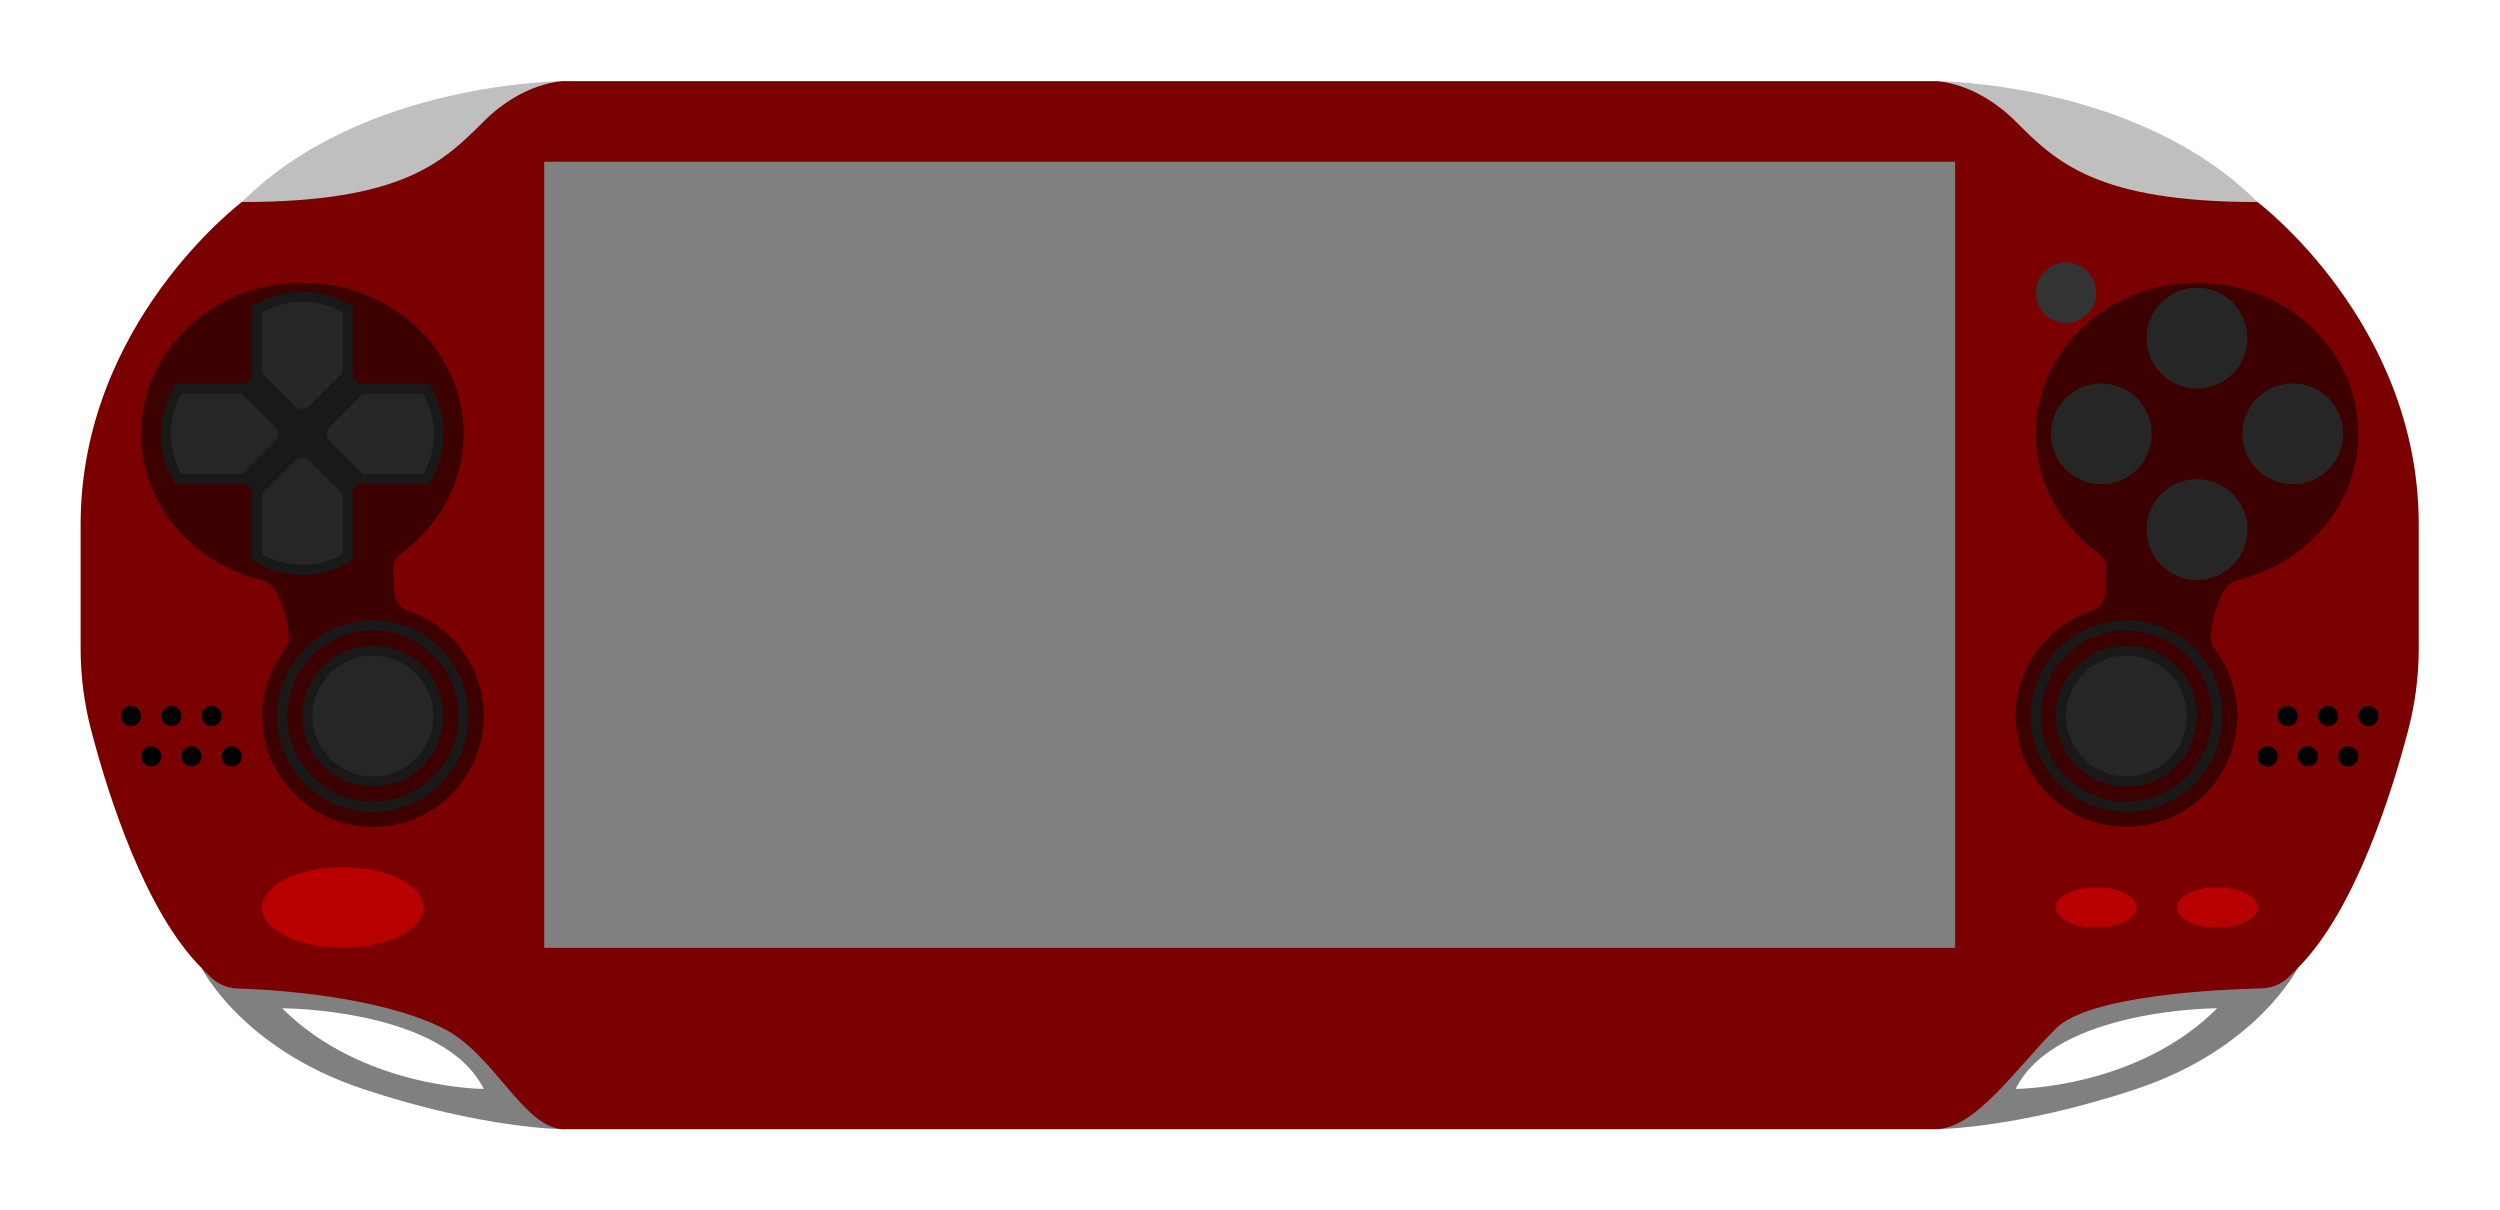 <?xml version="1.0" encoding="UTF-8" standalone="no"?>
<svg
   xmlns:dc="http://purl.org/dc/elements/1.1/"
   xmlns:cc="http://creativecommons.org/ns#"
   xmlns:rdf="http://www.w3.org/1999/02/22-rdf-syntax-ns#"
   xmlns:svg="http://www.w3.org/2000/svg"
   xmlns="http://www.w3.org/2000/svg"
   viewBox="0 0 330.666 160"
   height="160"
   width="330.666"
   xml:space="preserve"
   id="svg2"
   version="1.1"><defs
     id="defs6"><clipPath
       id="clipPath18"
       clipPathUnits="userSpaceOnUse"><path
         id="path16"
         d="M 0,256 H 256 V 0 H 0 Z" /></clipPath><clipPath
       id="clipPath26"
       clipPathUnits="userSpaceOnUse"><path
         id="path24"
         d="M 4,188 H 252 V 68 H 4 Z" /></clipPath></defs><g
     transform="matrix(1.333,0,0,-1.333,-5.333,250.667)"
     id="g10"><g
       id="g12"><g
         clip-path="url(#clipPath18)"
         id="g14"><g
           id="g20"><g
             id="g22" /><g
             id="g34"><g
               style="opacity:0.5"
               id="g32"
               clip-path="url(#clipPath26)"><g
                 id="g30"
                 transform="translate(233.304,174.005)"><path
                   id="path28"
                   style="fill:#ffffff;fill-opacity:1;fill-rule:nonzero;stroke:none"
                   d="m 0,0 c -14.197,13.835 -36.359,13.995 -37.304,13.995 h -136 c -0.944,0 -23.106,-0.16 -37.304,-13.995 -3.095,-2.496 -18.696,-16.166 -18.696,-38.005 v -14.247 c 0,-1.851 0.215,-3.698 0.637,-5.492 1.798,-7.642 5.828,-21.335 12.924,-29.099 1.919,-3.09 7.678,-10.674 19.91,-14.752 12.86,-4.286 21.578,-4.41 22.529,-4.41 h 136 c 0.952,0 9.67,0.124 22.53,4.41 12.232,4.078 17.991,11.662 19.91,14.752 7.095,7.764 11.125,21.457 12.924,29.099 0.422,1.794 0.636,3.641 0.636,5.492 v 14.247 C 18.696,-16.166 3.095,-2.496 0,0" /></g></g></g></g><g
           transform="translate(64,176)"
           id="g36"><path
             id="path38"
             style="fill:#bfbfbf;fill-opacity:1;fill-rule:nonzero;stroke:none"
             d="m 0,0 -4,4 c 0,0 -20,0 -32,-12 v -4 h 20 z" /></g><g
           transform="translate(32,88)"
           id="g40"><path
             id="path42"
             style="fill:#808080;fill-opacity:1;fill-rule:nonzero;stroke:none"
             d="M 0,0 C 0,0 16,0 20,-8 20,-8 8,-8 0,0 M 20,4 H -4 -8 c 0,0 4,-8 16,-12 12,-4 20,-4 20,-4 l 4,4 z" /></g><g
           transform="translate(204,80)"
           id="g44"><path
             id="path46"
             style="fill:#808080;fill-opacity:1;fill-rule:nonzero;stroke:none"
             d="M 0,0 C 4,8 20,8 20,8 12,0 0,0 0,0 m -12,0 4,-4 c 0,0 8,0 20,4 12,4 16,12 16,12 H 24 0 Z" /></g><g
           transform="translate(192,176)"
           id="g48"><path
             id="path50"
             style="fill:#bfbfbf;fill-opacity:1;fill-rule:nonzero;stroke:none"
             d="M 0,0 4,4 C 4,4 24,4 36,-8 v -4 H 16 Z" /></g><g
           transform="translate(228,168)"
           id="g52"><path
             id="path54"
             style="fill:#7b0000;fill-opacity:1;fill-rule:nonzero;stroke:none"
             d="m 0,0 c -16,0 -20,4 -24,8 -4,4 -8,4 -8,4 h -136 c 0,0 -4,0 -8,-4 -4,-4 -8,-8 -24,-8 0,0 -16,-12 -16,-32 v -12.288 c 0,-2.741 0.351,-5.462 1.045,-8.113 1.663,-6.357 5.315,-17.959 10.955,-23.599 l 0.864,-0.864 c 0.716,-0.716 1.672,-1.135 2.684,-1.169 3.862,-0.13 14.068,-0.775 20.452,-3.967 5.06,-2.53 8,-10 12,-10 h 136 c 4,0 8,6 12,10 3.276,3.276 15.945,3.869 20.422,3.977 1.026,0.024 1.999,0.444 2.724,1.169 L 4,-76 c 5.64,5.64 9.291,17.242 10.955,23.599 0.694,2.651 1.045,5.372 1.045,8.113 V -32 C 16,-12 0,0 0,0" /></g><path
           id="path56"
           style="fill:#808080;fill-opacity:1;fill-rule:nonzero;stroke:none"
           d="M 198,94 H 58 v 78 h 140 z" /><g
           transform="translate(43.138,129.143)"
           id="g58"><path
             id="path60"
             style="fill:#3d0000;fill-opacity:1;fill-rule:nonzero;stroke:none"
             d="m 0,0 c -0.054,0.643 -0.107,1.465 -0.128,2.361 -0.015,0.637 0.265,1.261 0.781,1.636 3.776,2.743 6.209,7.035 6.209,11.86 0,8.285 -7.164,15 -16,15 -8.837,0 -16,-6.715 -16,-15 0,-6.976 5.084,-12.831 11.966,-14.508 0.414,-0.101 0.801,-0.311 1.067,-0.645 1.014,-1.277 1.439,-3.45 1.607,-4.681 0.072,-0.529 -0.049,-1.071 -0.374,-1.495 -1.662,-2.169 -2.542,-4.967 -2.19,-7.984 0.585,-5.012 4.672,-9.072 9.688,-9.619 6.629,-0.723 12.236,4.45 12.236,10.932 0,4.852 -3.142,8.967 -7.502,10.429 C 0.605,-1.46 0.066,-0.794 0,0" /></g><g
           transform="translate(212.862,129.143)"
           id="g62"><path
             id="path64"
             style="fill:#3d0000;fill-opacity:1;fill-rule:nonzero;stroke:none"
             d="m 0,0 c 0.054,0.643 0.106,1.465 0.128,2.361 0.015,0.637 -0.266,1.261 -0.781,1.636 -3.777,2.743 -6.209,7.035 -6.209,11.86 0,8.285 7.163,15 16,15 8.837,0 16,-6.715 16,-15 C 25.138,8.881 20.054,3.026 13.172,1.349 12.757,1.248 12.37,1.038 12.104,0.704 c -1.013,-1.277 -1.439,-3.45 -1.606,-4.681 -0.072,-0.529 0.049,-1.071 0.374,-1.495 1.661,-2.169 2.541,-4.967 2.189,-7.984 -0.585,-5.012 -4.671,-9.072 -9.688,-9.619 -6.628,-0.723 -12.235,4.45 -12.235,10.932 0,4.852 3.141,8.967 7.501,10.429 C -0.605,-1.46 -0.067,-0.794 0,0" /></g><g
           transform="translate(228,113)"
           id="g66"><path
             id="path68"
             style="fill:#000000;fill-opacity:1;fill-rule:nonzero;stroke:none"
             d="M 0,0 C 0,-0.553 0.447,-1 1,-1 1.553,-1 2,-0.553 2,0 2,0.553 1.553,1 1,1 0.447,1 0,0.553 0,0 M 4,0 C 4,-0.553 4.447,-1 5,-1 5.553,-1 6,-0.553 6,0 6,0.553 5.553,1 5,1 4.447,1 4,0.553 4,0 m 4,0 c 0,-0.553 0.447,-1 1,-1 0.553,0 1,0.447 1,1 C 10,0.553 9.553,1 9,1 8.447,1 8,0.553 8,0 M 2,4 C 2,3.447 2.447,3 3,3 3.553,3 4,3.447 4,4 4,4.553 3.553,5 3,5 2.447,5 2,4.553 2,4 M 6,4 C 6,3.447 6.447,3 7,3 7.553,3 8,3.447 8,4 8,4.553 7.553,5 7,5 6.447,5 6,4.553 6,4 m 5,1 c 0.553,0 1,-0.447 1,-1 0,-0.553 -0.447,-1 -1,-1 -0.553,0 -1,0.447 -1,1 0,0.553 0.447,1 1,1" /></g><g
           transform="translate(27,114)"
           id="g70"><path
             id="path72"
             style="fill:#000000;fill-opacity:1;fill-rule:nonzero;stroke:none"
             d="m 0,0 c -0.552,0 -1,-0.447 -1,-1 0,-0.553 0.448,-1 1,-1 0.552,0 1,0.447 1,1 0,0.553 -0.448,1 -1,1 m -4,0 c -0.552,0 -1,-0.447 -1,-1 0,-0.553 0.448,-1 1,-1 0.552,0 1,0.447 1,1 0,0.553 -0.448,1 -1,1 m -4,0 c -0.552,0 -1,-0.447 -1,-1 0,-0.553 0.448,-1 1,-1 0.552,0 1,0.447 1,1 0,0.553 -0.448,1 -1,1 m 6,4 c -0.552,0 -1,-0.447 -1,-1 0,-0.553 0.448,-1 1,-1 0.552,0 1,0.447 1,1 0,0.553 -0.448,1 -1,1 m -4,0 c -0.552,0 -1,-0.447 -1,-1 0,-0.553 0.448,-1 1,-1 0.552,0 1,0.447 1,1 0,0.553 -0.448,1 -1,1 M -9,3 c 0,-0.553 -0.448,-1 -1,-1 -0.552,0 -1,0.447 -1,1 0,0.553 0.448,1 1,1 0.552,0 1,-0.447 1,-1" /></g><g
           transform="translate(212,159)"
           id="g74"><path
             id="path76"
             style="fill:#333333;fill-opacity:1;fill-rule:nonzero;stroke:none"
             d="m 0,0 c 0,-1.657 -1.343,-3 -3,-3 -1.657,0 -3,1.343 -3,3 0,1.657 1.343,3 3,3 1.657,0 3,-1.343 3,-3" /></g><g
           transform="translate(216,98)"
           id="g78"><path
             id="path80"
             style="fill:#b80000;fill-opacity:1;fill-rule:nonzero;stroke:none"
             d="m 0,0 c 0,-1.104 -1.791,-2 -4,-2 -2.209,0 -4,0.896 -4,2 0,1.104 1.791,2 4,2 2.209,0 4,-0.896 4,-2" /></g><g
           transform="translate(228,98)"
           id="g82"><path
             id="path84"
             style="fill:#b80000;fill-opacity:1;fill-rule:nonzero;stroke:none"
             d="m 0,0 c 0,-1.104 -1.791,-2 -4,-2 -2.209,0 -4,0.896 -4,2 0,1.104 1.791,2 4,2 2.209,0 4,-0.896 4,-2" /></g><g
           transform="translate(46,98)"
           id="g86"><path
             id="path88"
             style="fill:#b80000;fill-opacity:1;fill-rule:nonzero;stroke:none"
             d="m 0,0 c 0,-2.209 -3.582,-4 -8,-4 -4.418,0 -8,1.791 -8,4 0,2.209 3.582,4 8,4 4.418,0 8,-1.791 8,-4" /></g><g
           transform="translate(41,124)"
           id="g90"><path
             id="path92"
             style="fill:#191919;fill-opacity:1;fill-rule:nonzero;stroke:none"
             d="m 0,0 c -3.86,0 -7,-3.141 -7,-7 0,-3.859 3.14,-7 7,-7 3.86,0 7,3.141 7,7 0,3.859 -3.14,7 -7,7" /></g><g
           transform="translate(41,125.5)"
           id="g94"><path
             id="path96"
             style="fill:#191919;fill-opacity:1;fill-rule:nonzero;stroke:none"
             d="m 0,0 c -4.687,0 -8.5,-3.813 -8.5,-8.5 0,-4.687 3.813,-8.5 8.5,-8.5 4.687,0 8.5,3.813 8.5,8.5 C 8.5,-3.813 4.687,0 0,0 m 0,-18 c -5.238,0 -9.5,4.262 -9.5,9.5 C -9.5,-3.262 -5.238,1 0,1 5.238,1 9.5,-3.262 9.5,-8.5 9.5,-13.738 5.238,-18 0,-18" /></g><g
           transform="translate(47,117)"
           id="g98"><path
             id="path100"
             style="fill:#262626;fill-opacity:1;fill-rule:nonzero;stroke:none"
             d="m 0,0 c 0,-3.313 -2.687,-6 -6,-6 -3.313,0 -6,2.687 -6,6 0,3.313 2.687,6 6,6 3.313,0 6,-2.687 6,-6" /></g><g
           transform="translate(215,124)"
           id="g102"><path
             id="path104"
             style="fill:#191919;fill-opacity:1;fill-rule:nonzero;stroke:none"
             d="m 0,0 c -3.859,0 -7,-3.141 -7,-7 0,-3.859 3.141,-7 7,-7 3.859,0 7,3.141 7,7 0,3.859 -3.141,7 -7,7" /></g><g
           transform="translate(215,125.5)"
           id="g106"><path
             id="path108"
             style="fill:#191919;fill-opacity:1;fill-rule:nonzero;stroke:none"
             d="m 0,0 c -4.687,0 -8.5,-3.813 -8.5,-8.5 0,-4.687 3.813,-8.5 8.5,-8.5 4.687,0 8.5,3.813 8.5,8.5 C 8.5,-3.813 4.687,0 0,0 m 0,-18 c -5.238,0 -9.5,4.262 -9.5,9.5 C -9.5,-3.262 -5.238,1 0,1 5.238,1 9.5,-3.262 9.5,-8.5 9.5,-13.738 5.238,-18 0,-18" /></g><g
           transform="translate(47.105,149.025)"
           id="g110"><path
             id="path112"
             style="fill:#191919;fill-opacity:1;fill-rule:nonzero;stroke:none"
             d="m 0,0 -0.211,0.422 -0.276,0.553 h -0.618 -6 -0.415 l -0.585,0.642 v 0.414 6 0.618 l -0.553,0.276 -0.423,0.212 c -1.243,0.621 -2.635,0.95 -4.024,0.95 -1.391,0 -2.782,-0.329 -4.025,-0.95 l -0.423,-0.212 -0.552,-0.276 v -0.618 -6 -0.414 l -0.586,-0.642 h -0.414 -6 -0.619 L -26,0.422 -26.211,0 c -1.26,-2.52 -1.26,-5.53 0,-8.05 l 0.211,-0.422 0.276,-0.553 h 0.619 6 0.414 l 0.586,-0.53 v -0.414 -6 -0.618 l 0.552,-0.277 0.423,-0.211 c 1.243,-0.621 2.634,-0.95 4.025,-0.95 1.389,0 2.781,0.329 4.024,0.95 l 0.423,0.211 0.553,0.277 v 0.618 6 0.414 l 0.585,0.53 h 0.415 6 0.618 L -0.211,-8.472 0,-8.05 C 1.26,-5.53 1.26,-2.52 0,0" /></g><g
           transform="translate(221,117)"
           id="g114"><path
             id="path116"
             style="fill:#262626;fill-opacity:1;fill-rule:nonzero;stroke:none"
             d="m 0,0 c 0,-3.313 -2.687,-6 -6,-6 -3.313,0 -6,2.687 -6,6 0,3.313 2.687,6 6,6 3.313,0 6,-2.687 6,-6" /></g><g
           transform="translate(227,135.5)"
           id="g118"><path
             id="path120"
             style="fill:#262626;fill-opacity:1;fill-rule:nonzero;stroke:none"
             d="m 0,0 c 0,-2.761 -2.238,-5 -5,-5 -2.762,0 -5,2.239 -5,5 0,2.761 2.238,5 5,5 2.762,0 5,-2.239 5,-5" /></g><g
           transform="translate(227,154.5)"
           id="g122"><path
             id="path124"
             style="fill:#262626;fill-opacity:1;fill-rule:nonzero;stroke:none"
             d="m 0,0 c 0,-2.761 -2.238,-5 -5,-5 -2.762,0 -5,2.239 -5,5 0,2.761 2.238,5 5,5 2.762,0 5,-2.239 5,-5" /></g><g
           transform="translate(212.5,140)"
           id="g126"><path
             id="path128"
             style="fill:#262626;fill-opacity:1;fill-rule:nonzero;stroke:none"
             d="m 0,0 c -2.762,0 -5,2.239 -5,5 0,2.761 2.238,5 5,5 C 2.762,10 5,7.761 5,5 5,2.239 2.762,0 0,0" /></g><g
           transform="translate(231.5,140)"
           id="g130"><path
             id="path132"
             style="fill:#262626;fill-opacity:1;fill-rule:nonzero;stroke:none"
             d="m 0,0 c -2.762,0 -5,2.239 -5,5 0,2.761 2.238,5 5,5 C 2.762,10 5,7.761 5,5 5,2.239 2.762,0 0,0" /></g><g
           transform="translate(28,141)"
           id="g134"><path
             id="path136"
             style="fill:#262626;fill-opacity:1;fill-rule:nonzero;stroke:none"
             d="m 0,0 h -6 l -0.211,0.422 c -1.126,2.252 -1.126,4.904 0,7.156 L -6,8 H 0 L 3.293,4.707 c 0.39,-0.391 0.39,-1.023 0,-1.414 z" /></g><g
           transform="translate(40,149)"
           id="g138"><path
             id="path140"
             style="fill:#262626;fill-opacity:1;fill-rule:nonzero;stroke:none"
             d="m 0,0 h 6 l 0.211,-0.422 c 1.126,-2.252 1.126,-4.904 0,-7.156 L 6,-8 H 0 l -3.293,3.293 c -0.391,0.391 -0.391,1.023 0,1.414 z" /></g><g
           transform="translate(30,151.056)"
           id="g142"><path
             id="path144"
             style="fill:#262626;fill-opacity:1;fill-rule:nonzero;stroke:none"
             d="m 0,0 v 6 l 0.422,0.211 c 2.252,1.126 4.903,1.126 7.156,0 L 8,6 V 0 L 4.707,-3.292 c -0.391,-0.391 -1.023,-0.391 -1.414,0 z" /></g><g
           transform="translate(38,139.056)"
           id="g146"><path
             id="path148"
             style="fill:#262626;fill-opacity:1;fill-rule:nonzero;stroke:none"
             d="m 0,0 v -6 l -0.422,-0.211 c -2.253,-1.126 -4.904,-1.126 -7.156,0 L -8,-6 v 6 l 3.293,3.293 c 0.391,0.391 1.023,0.391 1.414,0 z" /></g></g></g></g></svg>